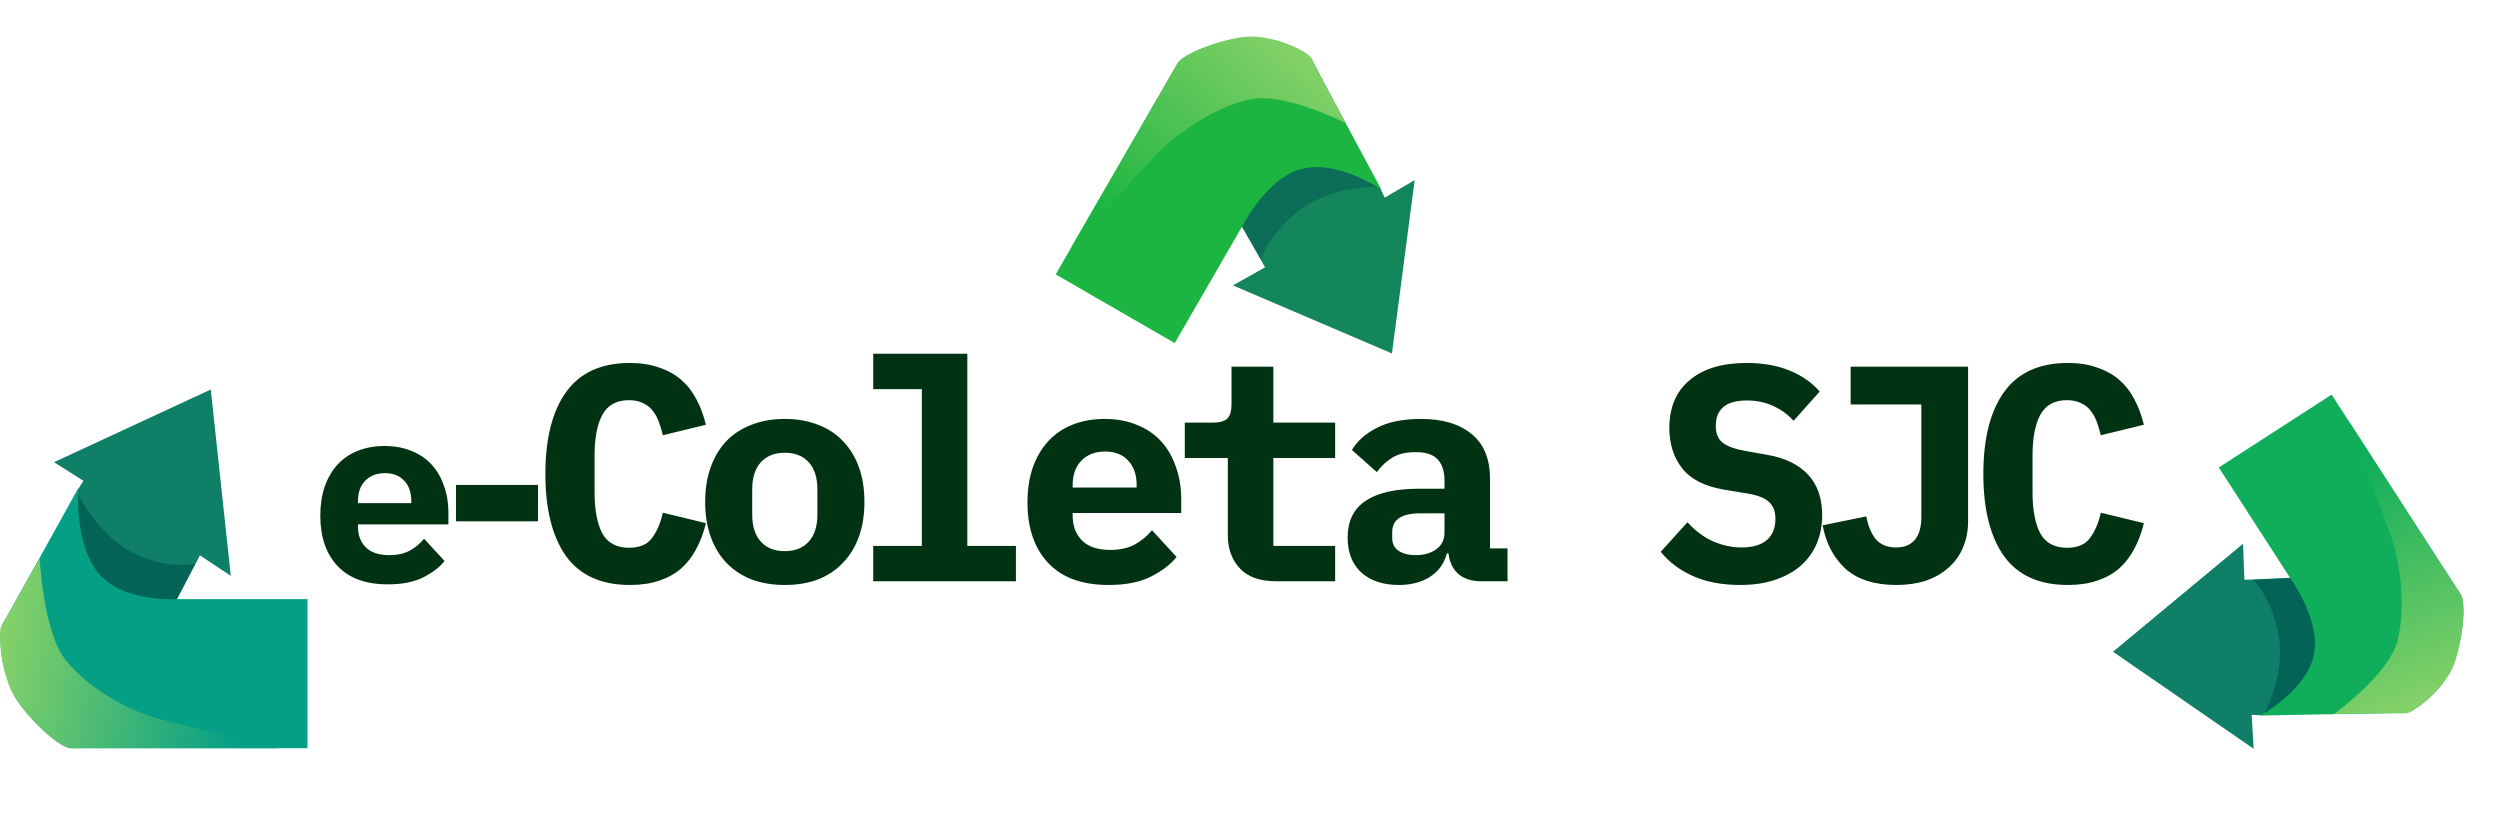 <svg width="1501" height="499" viewBox="0 0 1501 499" fill="none" xmlns="http://www.w3.org/2000/svg">
<path d="M232.924 350.848C219.591 350.848 209.488 347.155 202.617 339.771C195.745 332.386 192.309 322.335 192.309 309.617C192.309 303.155 193.181 297.36 194.924 292.232C196.77 287.001 199.334 282.591 202.617 279.001C206.001 275.309 210.052 272.54 214.77 270.694C219.591 268.745 224.976 267.771 230.924 267.771C236.873 267.771 242.206 268.745 246.924 270.694C251.642 272.54 255.642 275.207 258.924 278.694C262.206 282.181 264.719 286.437 266.463 291.463C268.309 296.386 269.232 301.925 269.232 308.078V314.848H214.924V316.232C214.924 321.36 216.514 325.514 219.693 328.694C222.873 331.771 227.54 333.309 233.693 333.309C238.411 333.309 242.463 332.437 245.847 330.694C249.232 328.848 252.155 326.437 254.617 323.463L266.924 336.848C263.847 340.642 259.54 343.925 254.001 346.694C248.463 349.463 241.437 350.848 232.924 350.848ZM231.078 284.078C226.155 284.078 222.206 285.617 219.232 288.694C216.36 291.668 214.924 295.719 214.924 300.848V302.078H246.924V300.848C246.924 295.617 245.488 291.514 242.617 288.54C239.847 285.566 236.001 284.078 231.078 284.078ZM273.787 313.001V291.155H323.018V313.001H273.787ZM378.22 351.217C360.989 351.217 348.189 345.432 339.82 333.863C331.573 322.171 327.45 305.74 327.45 284.571C327.45 263.401 331.573 247.032 339.82 235.463C348.189 223.771 360.989 217.924 378.22 217.924C384.866 217.924 390.712 218.847 395.758 220.694C400.927 222.417 405.358 224.878 409.05 228.078C412.743 231.278 415.758 235.155 418.097 239.709C420.558 244.263 422.466 249.371 423.82 255.032L397.973 261.309C397.235 258.232 396.373 255.401 395.389 252.817C394.404 250.232 393.112 248.017 391.512 246.171C390.035 244.324 388.127 242.909 385.789 241.924C383.573 240.817 380.866 240.263 377.666 240.263C370.158 240.263 364.804 243.217 361.604 249.124C358.527 254.909 356.989 262.971 356.989 273.309V295.832C356.989 306.171 358.527 314.294 361.604 320.201C364.804 325.986 370.158 328.878 377.666 328.878C384.066 328.878 388.681 326.909 391.512 322.971C394.466 319.032 396.62 313.986 397.973 307.832L423.82 314.109C422.466 319.771 420.558 324.878 418.097 329.432C415.758 333.986 412.743 337.925 409.05 341.248C405.358 344.448 400.927 346.909 395.758 348.632C390.712 350.355 384.866 351.217 378.22 351.217ZM471.194 351.217C463.809 351.217 457.163 350.109 451.255 347.894C445.348 345.555 440.301 342.232 436.117 337.925C432.055 333.617 428.917 328.386 426.701 322.232C424.486 316.078 423.378 309.125 423.378 301.371C423.378 293.617 424.486 286.663 426.701 280.509C428.917 274.355 432.055 269.124 436.117 264.817C440.301 260.509 445.348 257.248 451.255 255.032C457.163 252.694 463.809 251.524 471.194 251.524C478.578 251.524 485.224 252.694 491.132 255.032C497.04 257.248 502.025 260.509 506.086 264.817C510.271 269.124 513.471 274.355 515.686 280.509C517.901 286.663 519.009 293.617 519.009 301.371C519.009 309.125 517.901 316.078 515.686 322.232C513.471 328.386 510.271 333.617 506.086 337.925C502.025 342.232 497.04 345.555 491.132 347.894C485.224 350.109 478.578 351.217 471.194 351.217ZM471.194 330.909C477.348 330.909 482.148 329.001 485.594 325.186C489.04 321.371 490.763 315.955 490.763 308.94V293.801C490.763 286.786 489.04 281.371 485.594 277.555C482.148 273.74 477.348 271.832 471.194 271.832C465.04 271.832 460.24 273.74 456.794 277.555C453.348 281.371 451.624 286.786 451.624 293.801V308.94C451.624 315.955 453.348 321.371 456.794 325.186C460.24 329.001 465.04 330.909 471.194 330.909ZM524.291 327.771H553.46V233.617H524.291V212.386H580.783V327.771H609.952V349.001H524.291V327.771ZM665.634 351.217C649.634 351.217 637.511 346.786 629.265 337.925C621.019 329.063 616.896 317.001 616.896 301.74C616.896 293.986 617.942 287.032 620.034 280.878C622.25 274.601 625.327 269.309 629.265 265.001C633.327 260.571 638.188 257.248 643.85 255.032C649.634 252.694 656.096 251.524 663.234 251.524C670.373 251.524 676.773 252.694 682.434 255.032C688.096 257.248 692.896 260.448 696.834 264.632C700.773 268.817 703.788 273.924 705.88 279.955C708.096 285.863 709.204 292.509 709.204 299.894V308.017H644.034V309.678C644.034 315.832 645.942 320.817 649.757 324.632C653.573 328.325 659.173 330.171 666.557 330.171C672.219 330.171 677.08 329.125 681.142 327.032C685.204 324.817 688.711 321.925 691.665 318.355L706.434 334.417C702.742 338.971 697.573 342.909 690.927 346.232C684.28 349.555 675.85 351.217 665.634 351.217ZM663.419 271.094C657.511 271.094 652.773 272.94 649.203 276.632C645.757 280.201 644.034 285.063 644.034 291.217V292.694H682.434V291.217C682.434 284.94 680.711 280.017 677.265 276.448C673.942 272.878 669.327 271.094 663.419 271.094ZM766.362 349.001C756.516 349.001 749.193 346.417 744.393 341.248C739.593 336.078 737.193 329.494 737.193 321.494V274.971H711.347V253.74H728.147C732.208 253.74 735.101 252.94 736.824 251.34C738.547 249.74 739.408 246.786 739.408 242.478V220.14H764.516V253.74H801.624V274.971H764.516V327.771H801.624V349.001H766.362ZM889.429 349.001C883.767 349.001 879.213 347.586 875.767 344.755C872.321 341.801 870.29 337.617 869.675 332.201H868.752C867.029 338.478 863.583 343.217 858.413 346.417C853.367 349.617 847.152 351.217 839.767 351.217C830.536 351.217 823.09 348.755 817.429 343.832C811.89 338.786 809.121 331.771 809.121 322.786C809.121 312.817 812.752 305.432 820.013 300.632C827.275 295.832 837.921 293.432 851.952 293.432H867.275V288.632C867.275 282.971 865.921 278.724 863.213 275.894C860.629 272.94 856.198 271.463 849.921 271.463C844.136 271.463 839.459 272.571 835.89 274.786C832.321 277.001 829.244 279.894 826.659 283.463L811.706 270.171C814.906 264.755 819.89 260.324 826.659 256.878C833.552 253.309 842.352 251.524 853.059 251.524C866.106 251.524 876.259 254.54 883.521 260.571C890.906 266.478 894.598 275.463 894.598 287.524V329.248H905.121V349.001H889.429ZM850.106 333.309C854.906 333.309 858.967 332.14 862.29 329.801C865.613 327.463 867.275 324.078 867.275 319.648V308.201H852.69C841.49 308.201 835.89 311.955 835.89 319.463V323.155C835.89 326.478 837.183 329.001 839.767 330.725C842.352 332.448 845.798 333.309 850.106 333.309ZM1044.73 351.217C1033.9 351.217 1024.48 349.432 1016.48 345.863C1008.48 342.294 1002.02 337.432 997.1 331.278L1013.16 313.555C1017.84 318.725 1022.95 322.54 1028.48 325.001C1034.15 327.463 1039.87 328.694 1045.65 328.694C1052.3 328.694 1057.35 327.217 1060.79 324.263C1064.24 321.309 1065.96 317.063 1065.96 311.525C1065.96 306.971 1064.61 303.524 1061.9 301.186C1059.32 298.848 1054.88 297.186 1048.61 296.201L1035.13 293.986C1023.56 292.017 1015.19 287.771 1010.02 281.248C1004.85 274.601 1002.27 266.54 1002.27 257.063C1002.27 244.632 1006.33 235.032 1014.45 228.263C1022.58 221.371 1033.96 217.924 1048.61 217.924C1058.58 217.924 1067.25 219.463 1074.64 222.54C1082.02 225.617 1087.99 229.801 1092.55 235.094L1076.85 252.632C1073.41 248.817 1069.35 245.863 1064.67 243.771C1059.99 241.555 1054.7 240.448 1048.79 240.448C1036.36 240.448 1030.15 245.555 1030.15 255.771C1030.15 260.201 1031.5 263.524 1034.21 265.74C1037.04 267.955 1041.59 269.617 1047.87 270.724L1061.35 273.124C1071.81 274.971 1079.87 278.909 1085.53 284.94C1091.19 290.971 1094.02 299.094 1094.02 309.309C1094.02 315.34 1092.98 320.94 1090.88 326.109C1088.79 331.155 1085.65 335.586 1081.47 339.401C1077.28 343.094 1072.12 345.986 1065.96 348.078C1059.93 350.171 1052.85 351.217 1044.73 351.217ZM1181.64 220.14V313.001C1181.64 318.786 1180.6 324.078 1178.5 328.878C1176.54 333.555 1173.64 337.555 1169.83 340.878C1166.14 344.201 1161.64 346.786 1156.35 348.632C1151.06 350.355 1145.15 351.217 1138.63 351.217C1125.46 351.217 1115.24 347.955 1107.98 341.432C1100.84 334.786 1096.29 326.109 1094.32 315.401L1120.54 310.048C1121.52 315.586 1123.37 320.078 1126.07 323.525C1128.9 326.971 1133.09 328.694 1138.63 328.694C1143.3 328.694 1146.94 327.217 1149.52 324.263C1152.23 321.186 1153.58 316.509 1153.58 310.232V242.848H1111.12V220.14H1181.64ZM1241.57 351.217C1224.34 351.217 1211.54 345.432 1203.17 333.863C1194.93 322.171 1190.8 305.74 1190.8 284.571C1190.8 263.401 1194.93 247.032 1203.17 235.463C1211.54 223.771 1224.34 217.924 1241.57 217.924C1248.22 217.924 1254.06 218.847 1259.11 220.694C1264.28 222.417 1268.71 224.878 1272.4 228.078C1276.09 231.278 1279.11 235.155 1281.45 239.709C1283.91 244.263 1285.82 249.371 1287.17 255.032L1261.33 261.309C1260.59 258.232 1259.73 255.401 1258.74 252.817C1257.76 250.232 1256.46 248.017 1254.86 246.171C1253.39 244.324 1251.48 242.909 1249.14 241.924C1246.93 240.817 1244.22 240.263 1241.02 240.263C1233.51 240.263 1228.16 243.217 1224.96 249.124C1221.88 254.909 1220.34 262.971 1220.34 273.309V295.832C1220.34 306.171 1221.88 314.294 1224.96 320.201C1228.16 325.986 1233.51 328.878 1241.02 328.878C1247.42 328.878 1252.03 326.909 1254.86 322.971C1257.82 319.032 1259.97 313.986 1261.33 307.832L1287.17 314.109C1285.82 319.771 1283.91 324.878 1281.45 329.432C1279.11 333.986 1276.09 337.925 1272.4 341.248C1268.71 344.448 1264.28 346.909 1259.11 348.632C1254.06 350.355 1248.22 351.217 1241.57 351.217Z" fill="#013211"/>
<path d="M1346.74 326.455L1268.64 391.305L1353.07 449.553L1351.92 429.194L1358.06 429.423C1369.33 423.342 1392.73 405.815 1391.96 389.03C1391.2 372.246 1380.68 353.922 1375.52 346.859L1347.54 348.133L1346.74 326.455Z" fill="#0F7F67"/>
<path d="M1359.33 428.603C1359.33 428.603 1371.82 406.147 1368.38 383.173C1364.94 360.2 1352.95 348.146 1352.95 348.146L1377.99 346.969L1398.59 391.856L1376.64 421.033L1359.33 428.603Z" fill="#036357"/>
<path d="M1399.89 236.924L1332.16 280.676L1375.91 348.402C1375.91 348.402 1394.64 374.605 1388.75 395.207C1382.87 415.81 1356.99 429.62 1356.99 429.62C1356.99 429.62 1441.12 427.972 1443.67 428.215C1446.23 428.458 1466.88 417.698 1474.06 395.386C1481.25 373.074 1478.96 359.32 1477.55 357.137C1476.14 354.953 1399.89 236.924 1399.89 236.924Z" fill="#10AE5B"/>
<path d="M1444.86 428.197C1441.65 427.871 1401.38 428.687 1401.38 428.687C1401.38 428.687 1433.83 405.33 1439.28 385.189C1444.73 365.047 1441.19 338.001 1435.63 321.971C1430.08 305.941 1409.61 251.97 1409.61 251.97L1477.7 357.368C1480.43 361.601 1479.15 382.828 1473.61 398.404C1468.08 413.979 1448.07 428.522 1444.86 428.197Z" fill="url(#paint0_linear_16_310)"/>
<path d="M138.565 345.736L126.552 233.848L32.448 277.484L50.056 288.673L46.552 294.267C45.551 308.44 47.565 340.813 61.981 350.211C76.397 359.61 97.353 360.841 106.029 360.281L120.045 333.428L138.565 345.736Z" fill="#0F7F67"/>
<path d="M46.553 295.946C46.553 295.946 58.556 321.121 79.58 331.75C100.603 342.379 117.121 338.463 117.121 338.463L104.607 362.519L56.054 354.687L43.54 316.645L46.553 295.946Z" fill="#036357"/>
<path d="M184.616 449.232V359.721H104.528C104.528 359.721 72.572 361.399 58.556 343.497C44.541 325.595 46.964 293.147 46.964 293.147C46.964 293.147 2.995 372.588 1.414 374.826C-0.167 377.064 -2.317 402.798 12.426 422.938C27.17 443.078 39.877 449.232 42.459 449.232C45.041 449.232 184.616 449.232 184.616 449.232Z" fill="#059F85"/>
<path d="M0.79 375.945C2.792 373.148 23.815 335.106 23.815 335.106C23.815 335.106 25.817 379.428 39.684 396.645C53.55 413.861 78.024 426.855 94.393 431.33C110.762 435.806 166.824 449.232 166.824 449.232H42.187C37.181 449.232 20.162 435.246 10.151 420.701C0.14 406.155 -1.212 378.743 0.79 375.945Z" fill="url(#paint1_linear_16_310)"/>
<path d="M740.205 171.356L835.727 212.212L849.369 108.125L831.364 118.679L828.703 112.974C817.903 105.547 791.018 92.422 776.088 100.953C761.157 109.485 749.377 127.618 745.354 135.618L759.573 160.502L740.205 171.356Z" fill="#13865B"/>
<path d="M827.362 112.201C827.362 112.201 801.078 111.308 781.76 125.168C762.442 139.028 757.059 155.573 757.059 155.573L744.3 133.318L775.567 93.602L812.387 99.971L827.362 112.201Z" fill="#0C6E59"/>
<path d="M633.847 164.741L705.313 206.001L746.574 134.536C746.574 134.536 761.697 105.246 783.211 100.992C804.725 96.737 829.383 113.857 829.383 113.857C829.383 113.857 788.609 38.002 787.637 35.56C786.665 33.118 767.226 19.337 743.551 23.209C719.875 27.082 708.415 35.585 707.085 37.889C705.755 40.193 633.847 164.741 633.847 164.741Z" fill="#1CB541"/>
<path d="M787.067 34.488C788.269 37.564 807.811 73.86 807.811 73.86C807.811 73.86 771.392 55.216 750.502 59.653C729.613 64.091 706.63 79.94 694.624 92.484C682.617 105.028 643.015 148.865 643.015 148.865L707.227 37.646C709.806 33.179 729.74 24.44 746.511 22.211C763.282 19.983 785.865 31.412 787.067 34.488Z" fill="url(#paint2_linear_16_310)"/>
<defs>
<linearGradient id="paint0_linear_16_310" x1="1457.57" y1="420.934" x2="1403.44" y2="282.353" gradientUnits="userSpaceOnUse">
<stop stop-color="#84D168"/>
<stop offset="1" stop-color="#10AE5B"/>
</linearGradient>
<linearGradient id="paint1_linear_16_310" x1="7.18954e-07" y1="392.169" x2="145.963" y2="418.805" gradientUnits="userSpaceOnUse">
<stop stop-color="#84D168"/>
<stop offset="1" stop-color="#059F85"/>
</linearGradient>
<linearGradient id="paint2_linear_16_310" x1="774.521" y1="26.305" x2="673.568" y2="140.3" gradientUnits="userSpaceOnUse">
<stop stop-color="#84D168"/>
<stop offset="1" stop-color="#1CB541"/>
</linearGradient>
</defs>
</svg>

